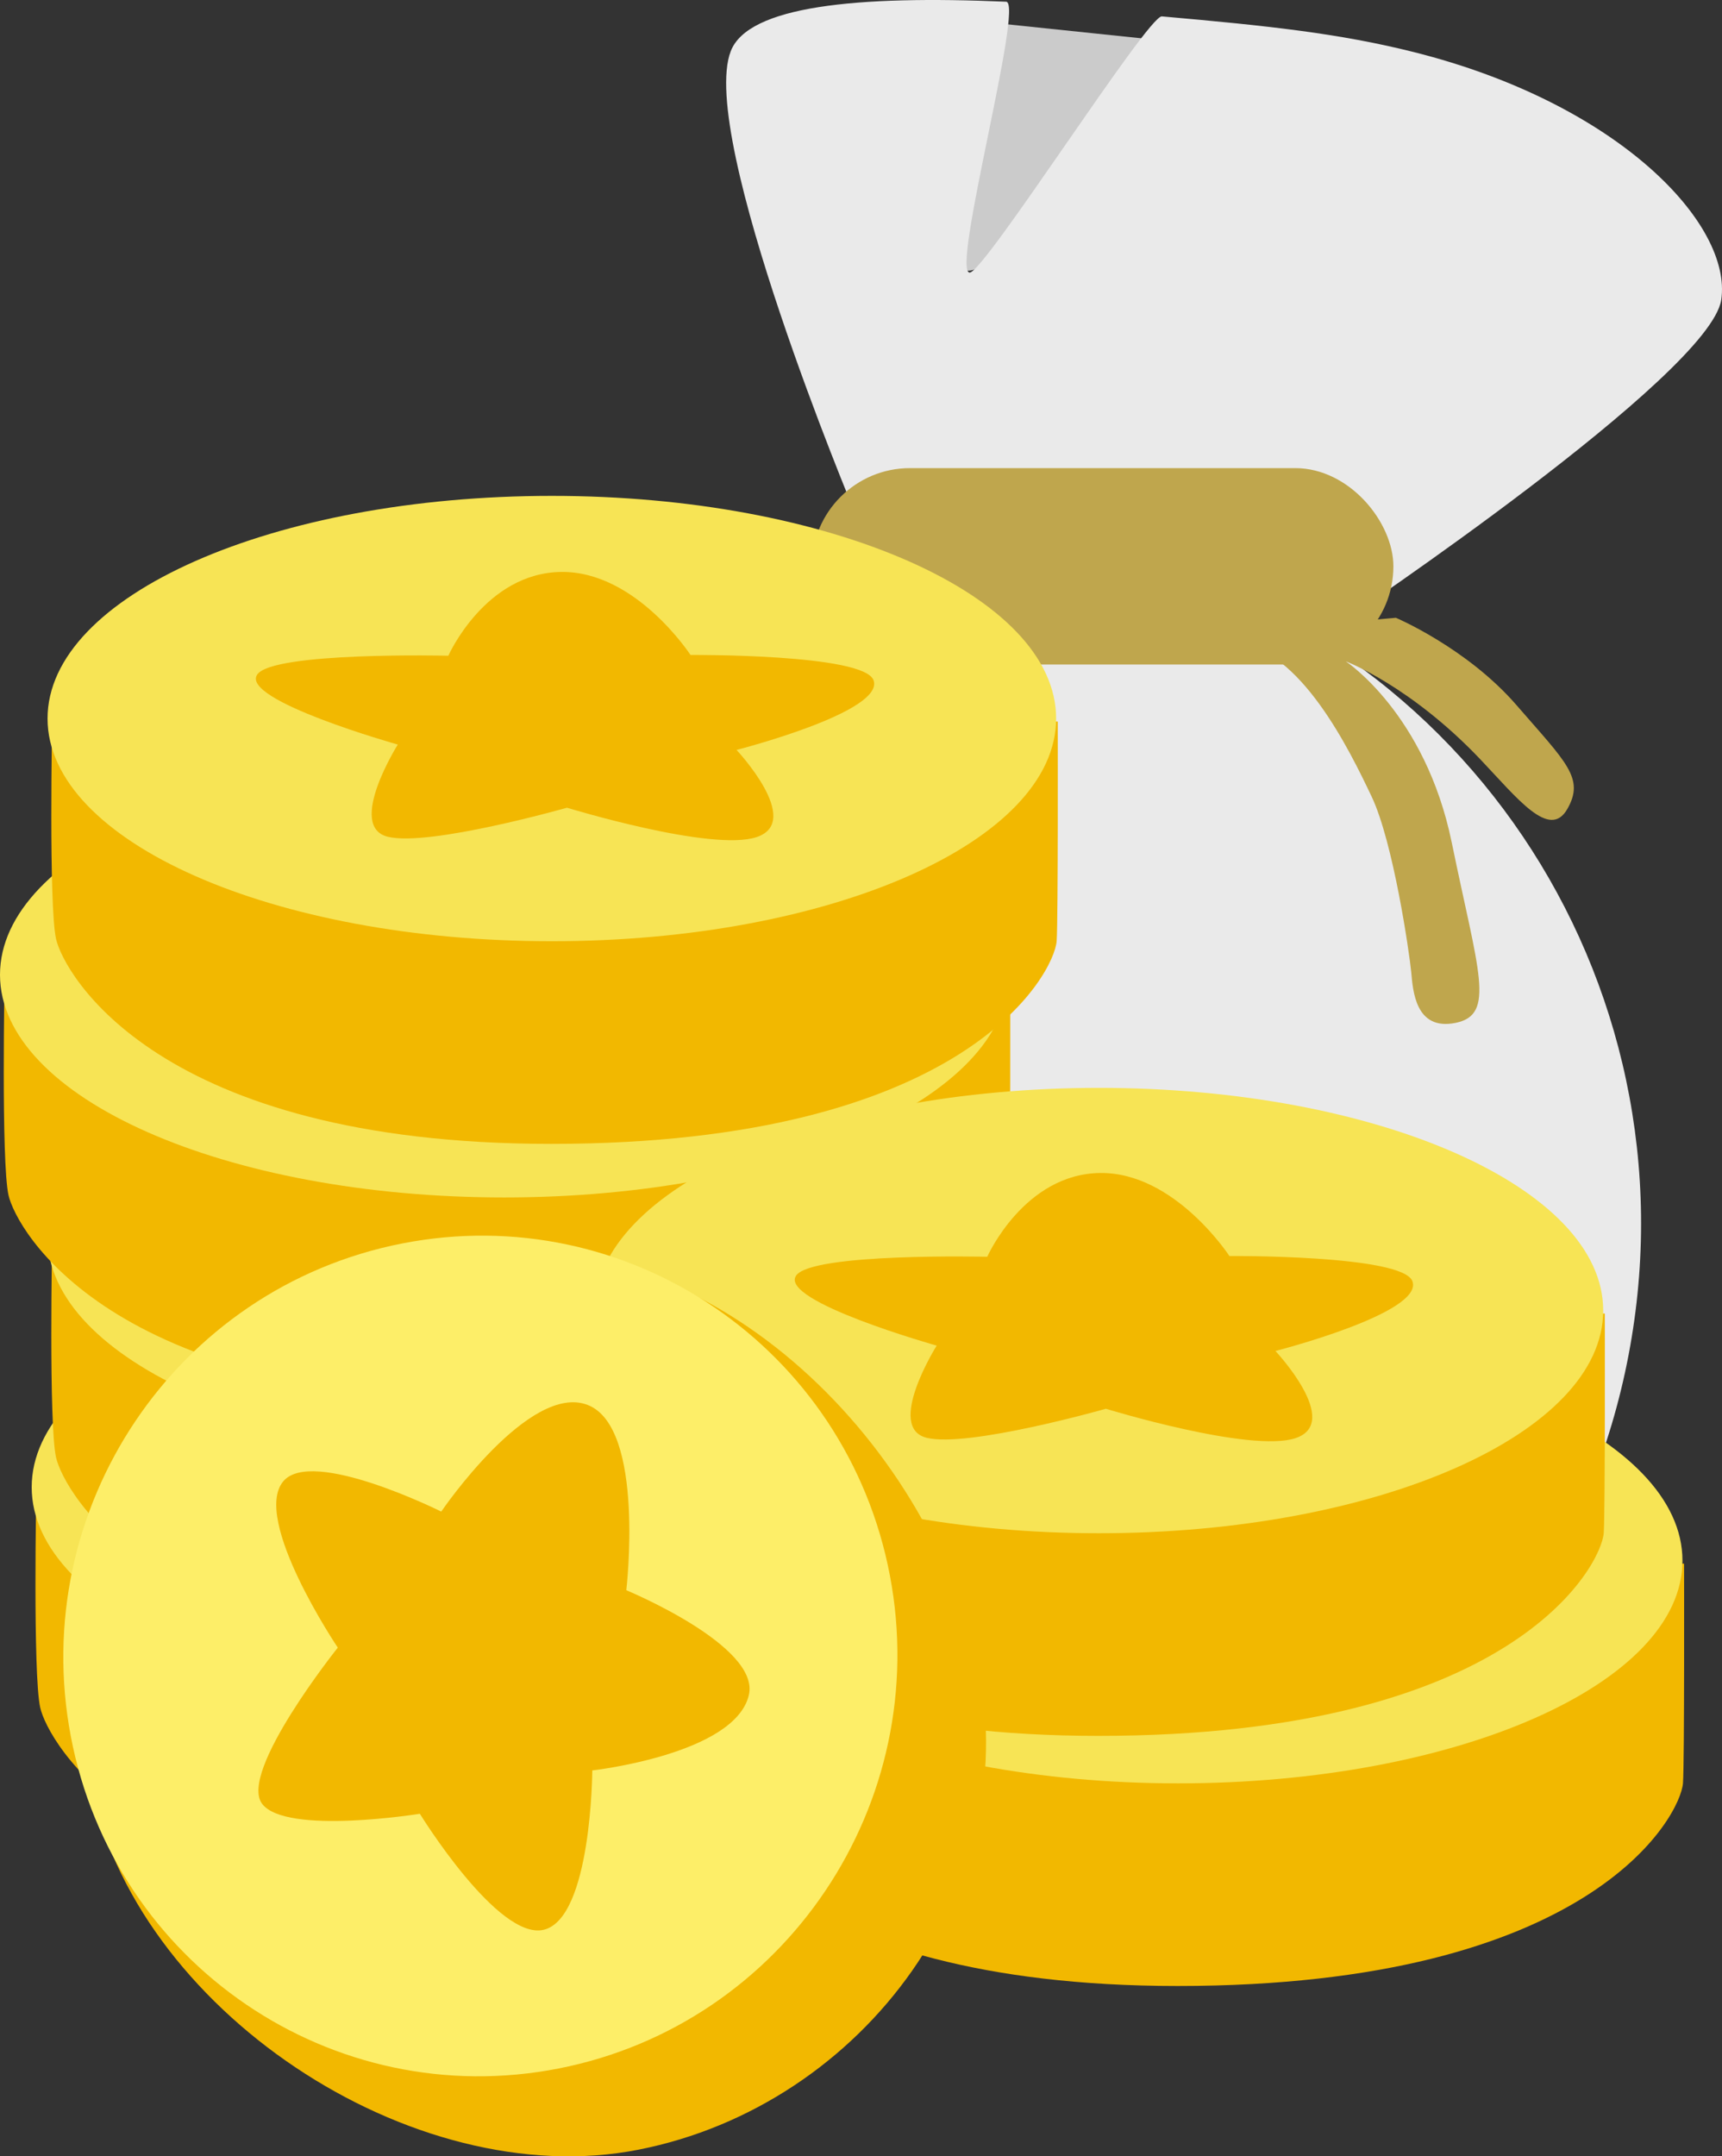 <?xml version="1.0" standalone="no"?><!-- Generator: Adobe Fireworks CS6, Export SVG Extension by Aaron Beall (http://fireworks.abeall.com) . Version: 0.6.1  --><!DOCTYPE svg PUBLIC "-//W3C//DTD SVG 1.1//EN" "http://www.w3.org/Graphics/SVG/1.1/DTD/svg11.dtd"><svg id="Untitled-Page%201" viewBox="0 0 278 348" style="background-color:#ffffff00" version="1.1"	xmlns="http://www.w3.org/2000/svg" xmlns:xlink="http://www.w3.org/1999/xlink" xml:space="preserve"	x="0px" y="0px" width="278px" height="348px"><rect x="0" y="0" width="278" height="348" fill="#333333" stroke="none"/>	<g>		<g>			<g>				<path id="Ellipse" d="M 44.823 175.513 C 57.967 114.935 117.314 76.125 177.38 88.826 C 237.446 101.528 275.483 160.932 262.339 221.51 C 249.196 282.089 189.849 320.899 129.782 308.198 C 69.716 295.495 31.679 236.092 44.823 175.513 Z" fill="#eaeaea"/>				<g>					<path d="M 160.52 3.707 C 160.52 3.707 149.594 42.694 156.087 43.669 C 162.58 44.645 188.03 6.575 188.03 6.575 L 160.52 3.707 Z" fill="#cbcbcb"/>					<path d="M 137.954 82.588 C 137.954 82.588 112.601 22.064 117.979 8.245 C 120.802 0.99 138.215 -0.77 162.43 0.278 C 165.385 0.406 153.515 43.782 156.534 43.992 C 158.799 44.15 185.296 2.446 187.57 2.646 C 204.756 4.161 216.22 5.385 228.266 8.41 C 261.448 16.743 279.674 36.234 277.879 48.373 C 276.082 60.512 216.932 100.124 216.932 100.124 L 137.954 82.588 Z" fill="#eaeaea"/>				</g>				<rect x="131.054" y="75.548" width="93.895" height="31.694" fill="#bfa64d" rx="15.847" ry="15.847"/>				<g>					<path d="M 225.356 99.702 C 225.356 99.702 236.814 104.557 244.82 113.794 C 252.85 123.059 255.895 125.588 253.016 130.581 C 250.141 135.569 244.968 128.841 238.985 122.545 C 227.68 110.647 217.265 106.732 217.265 106.732 C 217.265 106.732 230.097 115.155 234.372 135.979 C 238.654 156.835 241.505 163.769 234.981 165.079 C 228.474 166.386 228.105 159.841 227.824 156.851 C 227.542 153.863 224.944 135.936 221.432 128.549 C 217.924 121.172 209.916 104.597 199.399 103.71 C 188.924 102.827 225.356 99.702 225.356 99.702 Z" fill="#bfa64d"/>				</g>			</g>			<g>				<g>					<path d="M 5.866 240.2 C 5.866 240.2 5.282 270.18 6.493 275.587 C 7.704 280.995 22.651 308.649 86.435 308.649 C 153.294 308.649 167.641 281.175 168.028 275.913 C 168.275 272.546 168.205 240.494 168.205 240.494 L 5.866 240.2 Z" fill="#f2b800"/>					<path id="Ellipse2" d="M 5.118 240.01 C 5.118 220.162 41.567 204.073 86.531 204.073 C 131.494 204.073 167.943 220.162 167.943 240.01 C 167.943 259.858 131.494 275.946 86.531 275.946 C 41.567 275.946 5.118 259.858 5.118 240.01 Z" fill="#f7e455"/>					<g>						<path d="M 105.989 247.882 C 109.499 247.44 112.236 246.918 114.271 246.325 C 116.307 245.733 117.676 245.089 118.448 244.397 C 119.22 243.703 119.606 243.03 119.606 242.377 C 119.606 241.031 118.448 239.927 116.131 239.072 C 113.815 238.228 110.938 237.535 107.427 237.003 C 103.918 236.481 100.093 236.068 96.021 235.767 C 91.915 235.466 88.124 235.184 84.614 234.913 C 81.104 234.642 78.191 234.331 75.876 233.989 C 73.559 233.647 72.435 233.175 72.435 232.572 C 72.435 231.387 77.841 230.794 88.65 230.794 C 95.564 230.794 103.848 231.438 113.534 232.723 L 115.114 228.223 C 112.938 227.801 109.743 227.399 105.533 227.017 C 101.321 226.636 96.969 226.394 92.546 226.293 L 94.898 221.793 L 79.175 221.793 L 81.526 226.293 C 76.788 226.435 72.716 226.696 69.312 227.087 C 65.908 227.489 63.101 227.981 60.889 228.574 C 58.643 229.167 57.029 229.83 56.01 230.564 C 54.958 231.297 54.466 232.04 54.466 232.794 C 54.466 233.939 55.624 234.873 57.976 235.597 C 60.327 236.33 63.241 236.933 66.75 237.405 C 70.225 237.887 73.981 238.288 78.051 238.61 C 82.088 238.932 85.843 239.253 89.353 239.575 C 92.826 239.896 95.741 240.258 98.092 240.66 C 100.443 241.061 101.636 241.594 101.636 242.257 C 101.636 243.623 96.652 244.296 86.72 244.296 C 74.893 244.296 65.733 243.442 59.204 241.724 L 56.713 246.868 C 61.977 247.962 70.26 248.606 81.526 248.797 L 79.175 253.297 L 94.898 253.297 L 92.546 248.756 C 98.022 248.626 102.48 248.334 105.989 247.882 L 105.989 247.882 Z" fill="#f2b800"/>					</g>				</g>				<g>					<path d="M 8.425 199.836 C 8.425 199.836 7.84 229.816 9.052 235.223 C 10.263 240.631 25.21 268.285 88.994 268.285 C 155.853 268.285 170.2 240.81 170.587 235.549 C 170.834 232.182 170.763 200.13 170.763 200.13 L 8.425 199.836 Z" fill="#f2b800"/>					<path id="Ellipse3" d="M 7.677 199.645 C 7.677 179.798 44.126 163.708 89.09 163.708 C 134.053 163.708 170.503 179.798 170.503 199.645 C 170.503 219.493 134.053 235.583 89.09 235.583 C 44.126 235.583 7.677 219.493 7.677 199.645 Z" fill="#f7e455"/>					<g>						<path d="M 108.548 207.518 C 112.058 207.076 114.795 206.554 116.83 205.961 C 118.866 205.368 120.234 204.726 121.007 204.032 C 121.779 203.339 122.165 202.666 122.165 202.014 C 122.165 200.667 121.007 199.562 118.69 198.708 C 116.374 197.864 113.496 197.171 109.987 196.638 C 106.477 196.117 102.651 195.705 98.58 195.403 C 94.474 195.101 90.683 194.821 87.173 194.549 C 83.664 194.278 80.751 193.966 78.434 193.625 C 76.118 193.284 74.995 192.811 74.995 192.208 C 74.995 191.023 80.4 190.43 91.21 190.43 C 98.124 190.43 106.407 191.073 116.093 192.359 L 117.673 187.859 C 115.496 187.437 112.303 187.035 108.092 186.653 C 103.88 186.271 99.528 186.03 95.106 185.93 L 97.457 181.429 L 81.734 181.429 L 84.085 185.93 C 79.347 186.071 75.275 186.332 71.871 186.724 C 68.467 187.125 65.659 187.618 63.448 188.21 C 61.202 188.803 59.588 189.466 58.569 190.199 C 57.517 190.933 57.025 191.676 57.025 192.429 C 57.025 193.574 58.183 194.509 60.535 195.233 C 62.886 195.965 65.8 196.568 69.31 197.041 C 72.784 197.523 76.539 197.925 80.611 198.246 C 84.647 198.567 88.402 198.889 91.912 199.211 C 95.386 199.532 98.299 199.894 100.651 200.295 C 103.002 200.697 104.195 201.23 104.195 201.892 C 104.195 203.259 99.211 203.932 89.279 203.932 C 77.452 203.932 68.292 203.078 61.763 201.36 L 59.272 206.504 C 64.536 207.598 72.818 208.242 84.085 208.433 L 81.734 212.933 L 97.457 212.933 L 95.106 208.392 C 100.581 208.262 105.038 207.97 108.548 207.518 L 108.548 207.518 Z" fill="#f2b800"/>					</g>				</g>				<g>					<path d="M 0.748 157.503 C 0.748 157.503 0.164 187.483 1.374 192.89 C 2.586 198.297 17.533 225.952 81.317 225.952 C 148.176 225.952 162.523 198.477 162.91 193.215 C 163.157 189.848 163.087 157.797 163.087 157.797 L 0.748 157.503 Z" fill="#f2b800"/>					<path id="Ellipse4" d="M 0 157.312 C 0 137.465 36.449 121.375 81.413 121.375 C 126.376 121.375 162.825 137.465 162.825 157.312 C 162.825 177.16 126.376 193.249 81.413 193.249 C 36.449 193.249 0 177.16 0 157.312 Z" fill="#f7e455"/>					<g>						<path d="M 100.87 165.185 C 104.38 164.743 107.118 164.22 109.153 163.629 C 111.189 163.036 112.558 162.393 113.33 161.699 C 114.102 161.006 114.489 160.333 114.489 159.68 C 114.489 158.334 113.33 157.23 111.014 156.375 C 108.697 155.531 105.819 154.838 102.31 154.306 C 98.8 153.783 94.975 153.371 90.903 153.07 C 86.796 152.769 83.007 152.487 79.496 152.216 C 75.987 151.945 73.073 151.633 70.757 151.292 C 68.441 150.95 67.318 150.478 67.318 149.875 C 67.318 148.69 72.723 148.097 83.533 148.097 C 90.447 148.097 98.729 148.74 108.416 150.026 L 109.996 145.525 C 107.82 145.104 104.626 144.702 100.415 144.321 C 96.203 143.939 91.851 143.697 87.429 143.597 L 89.78 139.097 L 74.057 139.097 L 76.408 143.597 C 71.67 143.738 67.598 143.999 64.194 144.391 C 60.79 144.792 57.982 145.284 55.771 145.877 C 53.525 146.47 51.911 147.133 50.892 147.867 C 49.839 148.6 49.348 149.343 49.348 150.096 C 49.348 151.242 50.506 152.176 52.858 152.899 C 55.209 153.633 58.123 154.235 61.632 154.708 C 65.107 155.19 68.862 155.591 72.933 155.913 C 76.969 156.234 80.725 156.556 84.235 156.878 C 87.709 157.199 90.622 157.56 92.974 157.963 C 95.325 158.364 96.519 158.897 96.519 159.56 C 96.519 160.926 91.534 161.599 81.602 161.599 C 69.775 161.599 60.615 160.745 54.087 159.028 L 51.595 164.171 C 56.859 165.266 65.141 165.909 76.408 166.099 L 74.057 170.6 L 89.78 170.6 L 87.429 166.059 C 92.904 165.929 97.361 165.637 100.87 165.185 L 100.87 165.185 Z" fill="#f2b800"/>					</g>				</g>				<g>					<path d="M 8.425 116.154 C 8.425 116.154 7.84 146.134 9.052 151.542 C 10.263 156.949 25.21 184.604 88.994 184.604 C 155.853 184.604 170.2 157.129 170.587 151.867 C 170.834 148.5 170.763 116.449 170.763 116.449 L 8.425 116.154 Z" fill="#f2b800"/>					<path id="Ellipse5" d="M 7.677 115.964 C 7.677 96.117 44.126 80.027 89.09 80.027 C 134.053 80.027 170.503 96.117 170.503 115.964 C 170.503 135.812 134.053 151.901 89.09 151.901 C 44.126 151.901 7.677 135.812 7.677 115.964 Z" fill="#f7e455"/>				</g>			</g>			<g>				<g>					<path d="M 109.54 252.057 C 109.54 252.057 108.955 282.038 110.166 287.445 C 111.377 292.852 126.325 320.507 190.109 320.507 C 256.968 320.507 271.314 293.032 271.701 287.77 C 271.949 284.404 271.878 252.352 271.878 252.352 L 109.54 252.057 Z" fill="#f2b800"/>					<path id="Ellipse6" d="M 108.792 251.867 C 108.792 232.02 145.241 215.931 190.205 215.931 C 235.168 215.931 271.617 232.02 271.617 251.867 C 271.617 271.716 235.168 287.805 190.205 287.805 C 145.241 287.805 108.792 271.716 108.792 251.867 Z" fill="#f7e455"/>					<g>						<path d="M 209.662 259.74 C 213.172 259.298 215.909 258.776 217.945 258.183 C 219.98 257.59 221.349 256.948 222.122 256.254 C 222.893 255.561 223.28 254.888 223.28 254.235 C 223.28 252.889 222.122 251.784 219.805 250.93 C 217.489 250.086 214.611 249.393 211.101 248.861 C 207.591 248.338 203.766 247.926 199.695 247.625 C 195.588 247.324 191.798 247.042 188.288 246.771 C 184.779 246.5 181.866 246.188 179.549 245.847 C 177.233 245.505 176.11 245.033 176.11 244.43 C 176.11 243.245 181.514 242.653 192.324 242.653 C 199.239 242.653 207.521 243.295 217.208 244.581 L 218.787 240.081 C 216.611 239.659 213.418 239.257 209.206 238.875 C 204.994 238.493 200.642 238.252 196.22 238.152 L 198.571 233.651 L 182.848 233.651 L 185.199 238.152 C 180.461 238.292 176.39 238.554 172.986 238.945 C 169.582 239.347 166.774 239.839 164.562 240.432 C 162.317 241.025 160.702 241.688 159.684 242.421 C 158.631 243.155 158.14 243.898 158.14 244.652 C 158.14 245.796 159.298 246.731 161.649 247.454 C 164.001 248.187 166.914 248.79 170.424 249.263 C 173.898 249.745 177.654 250.147 181.725 250.468 C 185.761 250.789 189.517 251.111 193.026 251.432 C 196.501 251.754 199.414 252.115 201.765 252.517 C 204.117 252.919 205.31 253.452 205.31 254.115 C 205.31 255.481 200.326 256.154 190.394 256.154 C 178.566 256.154 169.406 255.3 162.878 253.582 L 160.387 258.726 C 165.65 259.82 173.933 260.463 185.199 260.654 L 182.848 265.155 L 198.571 265.155 L 196.22 260.614 C 201.695 260.483 206.153 260.192 209.662 259.74 L 209.662 259.74 Z" fill="#f2b800"/>					</g>				</g>				<g>					<path d="M 96.745 211.694 C 96.745 211.694 96.16 241.674 97.371 247.081 C 98.582 252.489 113.53 280.143 177.314 280.143 C 244.173 280.143 258.519 252.668 258.906 247.406 C 259.153 244.04 259.082 211.988 259.082 211.988 L 96.745 211.694 Z" fill="#f2b800"/>					<path id="Ellipse7" d="M 95.997 211.503 C 95.997 191.656 132.445 175.566 177.409 175.566 C 222.373 175.566 258.822 191.656 258.822 211.503 C 258.822 231.352 222.373 247.441 177.409 247.441 C 132.445 247.441 95.997 231.352 95.997 211.503 Z" fill="#f7e455"/>				</g>			</g>			<g>				<path id="Ellipse8" d="M 14.5 287.393 C 7.517 250.627 38.437 210.347 74.954 203.184 C 111.471 196.021 148.707 229.93 157.559 267.303 C 166.182 303.708 139.553 339.771 103.036 346.934 C 66.52 354.097 21.483 324.159 14.5 287.393 Z" fill="#f2b800"/>				<g>					<g>						<path id="Ellipse9" d="M 11.431 280.218 C 4.449 243.452 28.39 207.841 64.907 200.679 C 101.423 193.516 136.686 217.513 143.669 254.28 C 150.651 291.046 126.71 326.656 90.194 333.819 C 53.676 340.982 18.415 316.984 11.431 280.218 Z" fill="#fdee68"/>					</g>				</g>			</g>		</g>		<path d="M 90.625 92.303 C 102.665 92.173 111.475 105.702 111.475 105.702 C 111.475 105.702 139.421 105.496 141.018 109.766 C 142.933 114.886 118.907 121.027 118.907 121.027 C 118.907 121.027 129.732 132.553 122.162 135.091 C 114.903 137.524 91.535 130.352 91.535 130.352 C 91.535 130.352 69.29 136.677 62.617 135.043 C 55.906 133.399 64.218 120.162 64.218 120.162 C 64.218 120.162 38.769 113.008 41.513 108.879 C 43.995 105.142 72.378 105.825 72.378 105.825 C 72.378 105.825 78.318 92.437 90.625 92.303 Z" fill="#f2b800"/>		<g id="icon-star">			<g>				<path d="M 94.928 226.758 C 104.197 230.459 101.11 256.636 101.11 256.636 C 101.11 256.636 122.765 265.592 120.897 273.554 C 118.651 283.127 95.621 285.72 95.621 285.72 C 95.621 285.72 95.499 309.573 87.785 311.435 C 80.397 313.217 67.782 292.715 67.782 292.715 C 67.782 292.715 46.164 296.198 42.316 291.107 C 38.459 286.001 54.533 265.903 54.533 265.903 C 54.533 265.903 40.624 245.233 45.72 239.076 C 50.325 233.51 71.234 243.948 71.234 243.948 C 71.234 243.948 85.489 222.989 94.928 226.758 Z" fill="#f2b800"/>			</g>		</g>		<path d="M 177.625 189.303 C 189.665 189.173 198.475 202.702 198.475 202.702 C 198.475 202.702 226.421 202.496 228.018 206.766 C 229.933 211.886 205.907 218.027 205.907 218.027 C 205.907 218.027 216.732 229.553 209.162 232.091 C 201.904 234.524 178.535 227.352 178.535 227.352 C 178.535 227.352 156.29 233.677 149.617 232.043 C 142.906 230.399 151.218 217.162 151.218 217.162 C 151.218 217.162 125.769 210.008 128.512 205.879 C 130.995 202.142 159.378 202.825 159.378 202.825 C 159.378 202.825 165.318 189.437 177.625 189.303 Z" fill="#f2b800"/>	</g></svg>